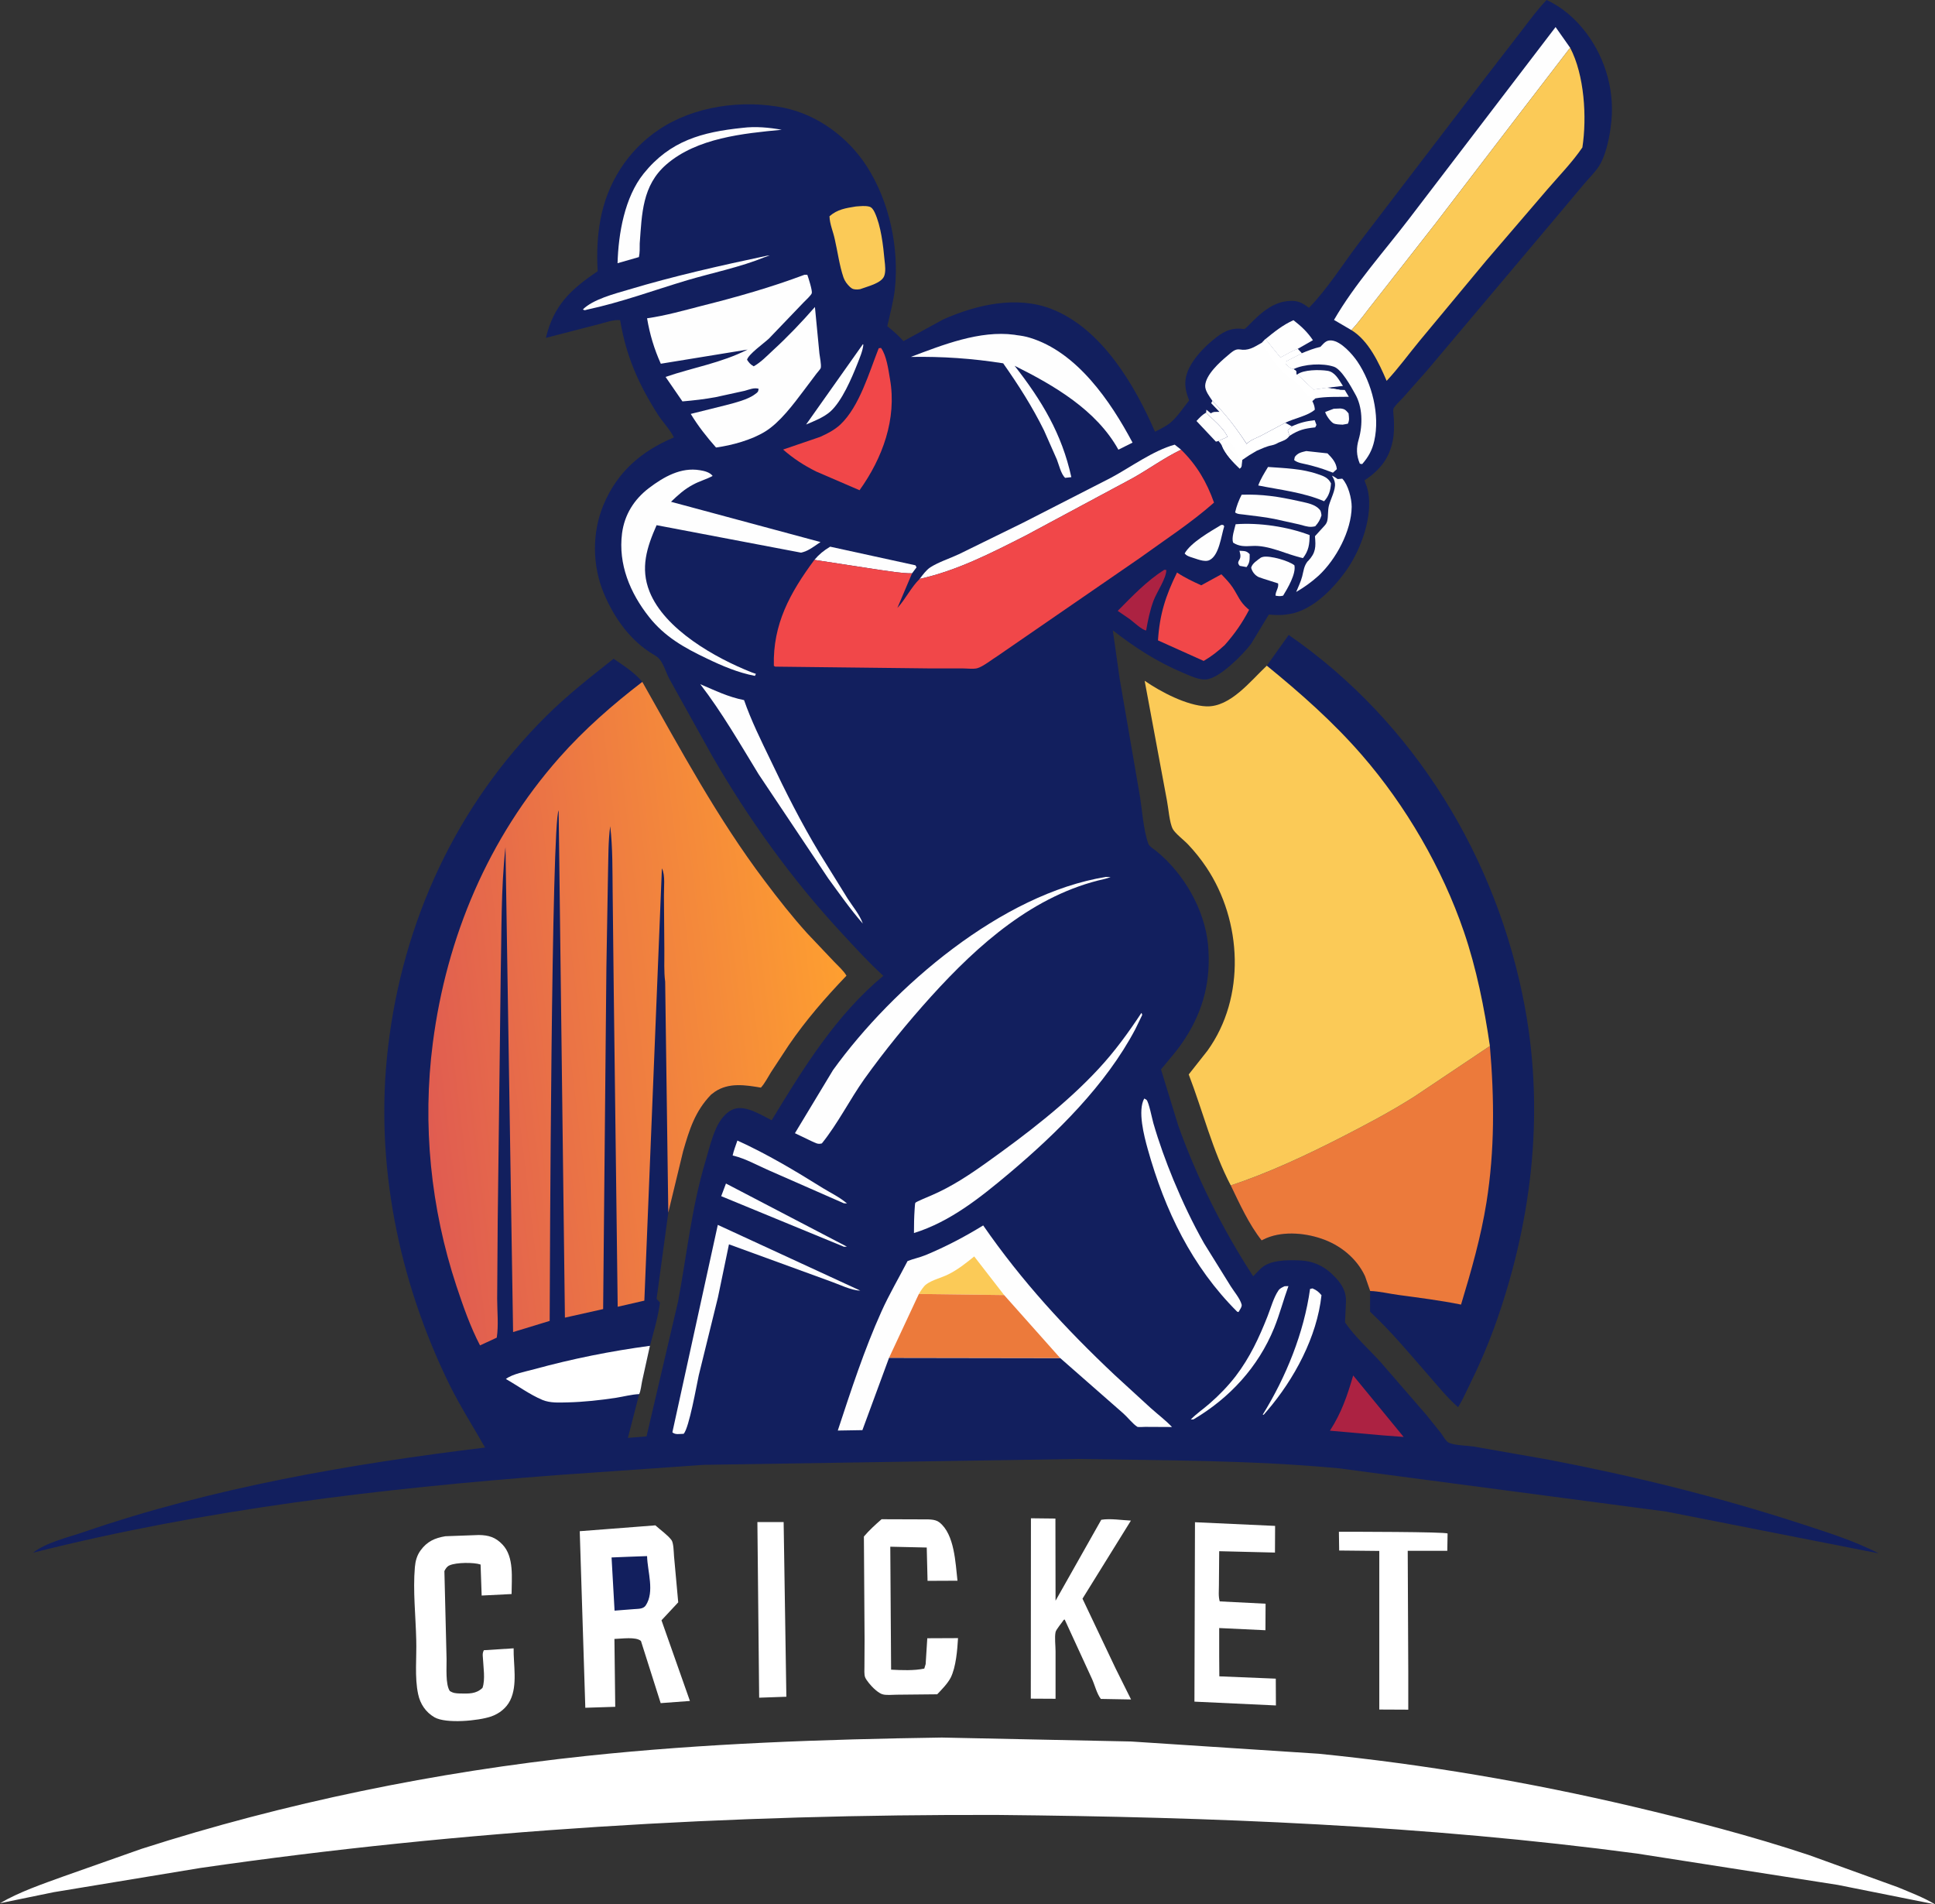 <svg width="142.253" height="140" viewBox="0 0 142.253 140" fill="none" xmlns="http://www.w3.org/2000/svg" xmlns:xlink="http://www.w3.org/1999/xlink">
	<rect x="0" y="0" width="142.253" height="140" fill="#333333" stroke="none"/>
	<desc>
			Created with Pixso.
	</desc>
	<defs>
		<linearGradient x1="62.159" y1="72.017" x2="30.459" y2="75.816" id="paint_linear_9_899_0" gradientUnits="userSpaceOnUse">
			<stop stop-color="#FE9F30"/>
			<stop offset="1" stop-color="#E05C51"/>
		</linearGradient>
	</defs>
	<path id="Vector" d="M55.68 111.9L57.61 111.9L57.81 124.74L55.81 124.81L55.68 111.9Z" fill="#FFFFFF" fill-opacity="1" fill-rule="nonzero"/>
	<path id="Vector" d="M98.43 112.61C99.13 112.61 106.29 112.61 106.42 112.74L106.4 114.01L103.49 114.01L103.53 122.84L103.53 125.69L101.4 125.68L101.4 114.02L98.45 113.99L98.43 112.61Z" fill="#FFFFFF" fill-opacity="1" fill-rule="nonzero"/>
	<path id="Vector" d="M87.85 111.91L93.74 112.18L93.73 114.14L89.63 114.04L89.61 116.54C89.61 116.91 89.56 117.37 89.67 117.73L93.04 117.9L93.03 119.85L89.63 119.69L89.63 121.8L89.64 123.24L93.79 123.41L93.8 125.38L87.81 125.1L87.85 111.91Z" fill="#FFFFFF" fill-opacity="1" fill-rule="nonzero"/>
	<path id="Vector" d="M64.81 111.69L67.74 111.7C68.17 111.71 68.72 111.65 69.06 111.92C70.18 112.8 70.24 114.92 70.39 116.21L68.19 116.22L68.13 113.77L65.45 113.71L65.51 122.75C66.27 122.79 67.21 122.83 67.95 122.67L68.05 122.34L68.17 120.44L70.43 120.43C70.38 121.3 70.28 122.56 69.89 123.34C69.65 123.79 69.25 124.19 68.9 124.56L65.91 124.59C65.6 124.59 65.13 124.65 64.85 124.55C64.64 124.48 64.39 124.27 64.23 124.12C64.05 123.95 63.69 123.54 63.6 123.31C63.52 123.1 63.55 122.73 63.55 122.51L63.56 120.52L63.51 112.96C63.91 112.49 64.34 112.1 64.81 111.69Z" fill="#FFFFFF" fill-opacity="1" fill-rule="nonzero"/>
	<path id="Vector" d="M75.79 111.62L77.59 111.64L77.6 117.68L80.96 111.73C81.62 111.62 82.46 111.76 83.14 111.79L79.58 117.53L82.01 122.65L83.15 124.94L80.93 124.9C80.63 124.52 80.48 123.86 80.27 123.41L78.27 119.06L78.2 119.09C78.07 119.3 77.64 119.79 77.6 119.99C77.52 120.38 77.6 120.99 77.6 121.4L77.6 124.89L75.78 124.88L75.79 111.62Z" fill="#FFFFFF" fill-opacity="1" fill-rule="nonzero"/>
	<path id="Vector" d="M32.74 112.94L35.2 112.85C35.92 112.86 36.43 113.01 36.94 113.55C37.81 114.46 37.61 116.02 37.61 117.19L35.41 117.3L35.33 115.02C34.84 114.85 33.53 114.86 33.05 115.08C32.86 115.16 32.76 115.32 32.67 115.5L32.83 121.98C32.84 122.58 32.74 123.84 33.07 124.32C33.33 124.48 33.51 124.49 33.81 124.5C34.45 124.51 34.99 124.55 35.47 124.09C35.69 123.49 35.53 122.52 35.5 121.87C35.48 121.64 35.47 121.52 35.57 121.32L37.76 121.18C37.74 122.39 38.06 123.88 37.51 125C37.23 125.57 36.71 125.98 36.11 126.19C35.18 126.51 32.79 126.74 31.94 126.25C31.3 125.88 30.89 125.27 30.74 124.55C30.47 123.31 30.64 121.83 30.6 120.55C30.56 118.81 30.35 116.94 30.5 115.21C30.54 114.76 30.65 114.35 30.92 113.98C31.4 113.32 31.97 113.07 32.74 112.94Z" fill="#FFFFFF" fill-opacity="1" fill-rule="nonzero"/>
	<path id="Vector" d="M46.89 112.24L48.18 112.14C48.53 112.46 49.1 112.86 49.37 113.23C49.52 113.44 49.53 114.12 49.55 114.39L49.86 117.8L48.63 119.12L50.72 125.05L48.57 125.21L47.12 120.64C46.75 120.31 45.69 120.48 45.17 120.49L45.23 125.48L43.03 125.55L42.62 112.57L46.89 112.24Z" fill="#FFFFFF" fill-opacity="1" fill-rule="nonzero"/>
	<path id="Vector" d="M46.19 114.45L47.57 114.4C47.6 115.55 48.14 117.02 47.47 118.03C47.28 118.31 46.89 118.27 46.59 118.3L45.18 118.41L44.96 114.5L46.19 114.45Z" fill="#121F5E" fill-opacity="1" fill-rule="nonzero"/>
	<path id="Vector" d="M93.13 48.94L94.74 46.68C103.98 53.07 110.08 63.1 112.11 74.08C113.57 82.03 112.58 90.04 109.85 97.6C109.33 99.02 108.74 100.39 108.07 101.74C107.79 102.31 107.53 102.92 107.19 103.45C106.39 102.75 105.71 101.9 105 101.09C103.62 99.51 102.26 97.87 100.72 96.43L100.73 94.91L100.35 93.82C99.73 92.49 98.51 91.52 97.14 91.06C95.82 90.61 94.13 90.49 92.87 91.13L92.75 91.19C91.82 90.02 91.13 88.5 90.48 87.15C93.24 86.23 95.9 84.99 98.49 83.67C100.35 82.72 102.23 81.73 103.99 80.61L109.53 76.9C109.12 74.09 108.54 71.19 107.62 68.5C106.03 63.84 103.35 59.23 100.12 55.52C98.01 53.08 95.62 50.97 93.13 48.94Z" fill="#121F5E" fill-opacity="1" fill-rule="nonzero"/>
	<path id="Vector" d="M109.53 76.9C109.86 80.75 109.89 84.56 109.28 88.39C108.87 90.96 108.16 93.43 107.41 95.91C105.88 95.6 104.34 95.41 102.8 95.2C102.13 95.11 101.39 94.93 100.73 94.91L100.35 93.82C99.73 92.49 98.51 91.52 97.14 91.06C95.82 90.61 94.13 90.49 92.87 91.13L92.75 91.19C91.82 90.02 91.13 88.5 90.48 87.15C93.24 86.23 95.9 84.99 98.49 83.67C100.35 82.72 102.23 81.73 103.99 80.61L109.53 76.9Z" fill="#EC7A3B" fill-opacity="1" fill-rule="nonzero"/>
	<path id="Vector" d="M90.48 87.15C89.15 84.62 88.42 81.67 87.39 78.99L88.77 77.24C91.59 73.33 91.32 67.71 88.69 63.77C88.29 63.17 87.84 62.61 87.34 62.08C87.06 61.78 86.4 61.28 86.22 60.95C85.97 60.48 85.9 59.41 85.79 58.86L84.15 50.05C85.34 50.87 87.24 51.87 88.69 51.93C90.46 51.99 91.94 50.05 93.13 48.94C95.62 50.97 98.01 53.08 100.12 55.51C103.35 59.23 106.03 63.84 107.62 68.5C108.54 71.19 109.12 74.09 109.53 76.9L103.99 80.61C102.23 81.73 100.35 82.72 98.49 83.67C95.9 84.99 93.24 86.23 90.48 87.15Z" fill="#FBCA57" fill-opacity="1" fill-rule="nonzero"/>
	<path id="Vector" d="M69.24 127.74L83.15 128.03L96.94 128.93C104.73 129.71 112.41 131.02 120.03 132.81C124.39 133.84 128.75 134.97 132.99 136.38L139.54 138.75C140.44 139.13 141.41 139.49 142.25 140L135.09 138.57L120.36 136.27C104.76 134.19 89.07 133.58 73.35 133.43C53.77 133.37 34.1 134.52 14.72 137.33L3.94 139.11L0 139.92C1.41 139.09 3.12 138.51 4.66 137.95L10.38 135.93C20.96 132.53 32.07 130.26 43.12 129.09C51.81 128.17 60.51 127.87 69.24 127.74Z" fill="#FFFFFF" fill-opacity="1" fill-rule="nonzero"/>
	<path id="Vector" d="M46.99 102.49L46.16 105.71L47.53 105.6L49.85 95.68C50.5 92.2 50.84 88.8 51.86 85.38C52.09 84.6 52.29 83.76 52.62 83.01C52.87 82.42 53.35 81.72 54 81.52C54.84 81.25 56 81.99 56.73 82.36C59.04 78.55 61.47 74.61 64.94 71.74C63.87 70.77 62.88 69.68 61.9 68.62C58.24 64.68 55.04 60.24 52.36 55.58L49.22 49.93C48.97 49.48 48.81 48.86 48.5 48.48C48.37 48.32 48.24 48.24 48.08 48.14C46.37 47.15 45.15 45.43 44.4 43.64C43.54 41.6 43.51 39.18 44.36 37.13C45.38 34.69 47.14 33.17 49.54 32.16C49.28 31.6 48.7 31.01 48.36 30.47C46.93 28.22 46.03 26.18 45.59 23.54C45.15 23.47 44.44 23.73 44 23.84L40.13 24.84C40.71 22.44 41.95 21.28 43.94 19.94C43.86 18.66 43.91 17.41 44.14 16.15C44.64 13.45 46.15 11.06 48.44 9.53C51.02 7.79 54.6 7.31 57.61 7.92C60.11 8.43 62.36 10.1 63.73 12.24C65.39 14.83 66.1 18.19 65.79 21.23C65.69 22.14 65.43 23.08 65.23 23.98C65.67 24.33 66.05 24.67 66.42 25.08L69.35 23.48C71.79 22.4 74.72 21.72 77.29 22.71C80.98 24.14 83.42 28.3 84.91 31.74C85.28 31.55 85.71 31.35 86.04 31.08C86.55 30.66 87 29.96 87.42 29.44C87.23 28.94 87.1 28.5 87.15 27.97C87.26 26.76 88.5 25.5 89.43 24.79C90.08 24.29 90.64 24.07 91.46 24.19C91.66 24.22 92.87 22.43 94.43 22.17C95.14 22.05 95.55 22.12 96.12 22.55L96.23 22.63C97.6 21.23 98.75 19.37 99.95 17.8L108.98 5.99L111.93 2.17C112.5 1.43 113.05 0.67 113.7 0C114.89 0.55 115.84 1.4 116.63 2.44C118.09 4.4 118.77 6.9 118.41 9.33L118.39 9.51C118.27 10.33 118.01 11.52 117.54 12.23C117.24 12.69 116.8 13.11 116.45 13.53L114.37 16.01L104.91 27.24L103.13 29.25C102.96 29.44 102.55 29.81 102.45 30.03C102.39 30.15 102.46 30.65 102.47 30.8C102.49 31.35 102.5 31.89 102.38 32.44C102.11 33.76 101.39 34.6 100.31 35.32C100.42 35.59 100.52 35.87 100.58 36.16C100.92 37.95 100.09 40.27 99.1 41.75C98.15 43.15 96.57 44.84 94.82 45.14L94.69 45.16C94.25 45.23 93.86 45.23 93.42 45.19L93.28 45.18L91.97 47.34C91.4 48.1 89.67 49.86 88.68 49.95C88.15 50 87.49 49.68 87.01 49.48C85.08 48.67 83.45 47.62 81.81 46.34L82.31 49.88L83.77 58.35C83.97 59.51 84.04 60.95 84.42 62.03C84.49 62.23 84.85 62.44 85.02 62.58C87.03 64.22 88.56 66.86 88.81 69.46C89.04 71.99 88.5 74.23 87.11 76.37C86.6 77.17 85.95 77.89 85.35 78.62L86.62 82.75C88 86.61 89.9 90.41 92.13 93.83L92.66 93.28C93.35 92.62 94.58 92.63 95.48 92.66C96.58 92.69 97.43 93.11 98.18 93.92C98.66 94.43 98.98 94.98 98.95 95.7L98.88 97.22C99.59 98.26 100.63 99.19 101.48 100.12L104.86 104.02L105.95 105.38C106.1 105.59 106.3 105.98 106.54 106.08C107 106.27 107.84 106.27 108.36 106.35L113.89 107.32C120.09 108.51 126.27 110.03 132.27 111.98C134.22 112.62 136.28 113.25 138.11 114.2L122.51 111.13L98.37 107.94C92.01 107.35 85.57 107.36 79.19 107.26L51.75 107.69L40.9 108.45C27.95 109.43 15.05 110.97 2.43 114.15C3.41 113.39 4.99 113.03 6.16 112.63C15.66 109.36 25.72 107.63 35.66 106.42C34.8 104.91 33.87 103.45 33.09 101.89C29.31 94.22 27.52 85.5 28.53 76.97C29.61 67.75 33.55 59.2 40.16 52.64C41.7 51.11 43.41 49.77 45.11 48.43C45.85 48.94 46.64 49.43 47.22 50.13C50.05 55.13 52.74 60.15 56.21 64.75C57.2 66.07 58.23 67.38 59.33 68.6L61.31 70.69C61.61 71.01 62.01 71.35 62.23 71.73C60.69 73.35 59.26 74.98 58 76.82L56.68 78.83C56.45 79.2 56.23 79.64 55.94 79.96C54.8 79.77 53.59 79.57 52.56 80.26L52.28 80.47C51.09 81.7 50.68 83.05 50.22 84.64L49.13 89.15L48.27 95.49L48.52 95.76C48.38 96.81 48.06 97.91 47.78 98.94L47.21 101.52C47.15 101.79 47.11 102.25 46.99 102.49Z" fill="#121F5E" fill-opacity="1" fill-rule="nonzero"/>
	<path id="Vector" d="M91.12 40.49C91.47 40.52 91.62 40.47 91.87 40.74C91.87 41.13 91.89 41.37 91.64 41.69L91.14 41.6C90.86 41.28 91.19 41.23 91.19 40.89C91.2 40.75 91.14 40.62 91.12 40.49Z" fill="#FEFEFE" fill-opacity="1" fill-rule="nonzero"/>
	<path id="Vector" d="M94.98 31.34C95.55 31.08 96.02 30.96 96.65 30.89L96.78 31.24L96.69 31.42C95.9 31.5 95.47 31.61 94.8 32.04L94.67 31.64L94.98 31.34Z" fill="#FEFEFE" fill-opacity="1" fill-rule="nonzero"/>
	<path id="Vector" d="M98.05 30.05L98.54 30.03C98.86 30.06 98.94 30.15 99.14 30.39C99.17 30.69 99.22 30.87 99.09 31.15L98.71 31.22C98.52 31.21 98.18 31.21 98.01 31.11C97.79 30.97 97.49 30.54 97.42 30.29L98.05 30.05Z" fill="#FEFEFE" fill-opacity="1" fill-rule="nonzero"/>
	<path id="Vector" d="M89.58 32.42L89.39 32.47L87.96 30.95C88.19 30.7 88.38 30.5 88.67 30.33C89.14 30.84 89.99 31.49 90.24 32.12L89.58 32.42Z" fill="#FEFEFE" fill-opacity="1" fill-rule="nonzero"/>
	<path id="Vector" d="M96.03 33.16L97.59 33.33C97.93 33.67 98.23 34 98.28 34.49L97.99 34.75L97.67 34.63C97.18 34.44 96.66 34.29 96.14 34.16C95.82 34.08 95.39 34.04 95.14 33.82L95.19 33.59C95.42 33.29 95.66 33.25 96.03 33.16Z" fill="#FEFEFE" fill-opacity="1" fill-rule="nonzero"/>
	<path id="Vector" d="M95.37 27.53C95.83 27.17 97 27.17 97.59 27.26C98.12 27.34 98.39 27.85 98.66 28.27L98.73 28.37L97.54 28.51L96.56 28.65L95.37 27.53Z" fill="#FEFEFE" fill-opacity="1" fill-rule="nonzero"/>
	<path id="Vector" d="M89.78 38.59L89.92 38.59L90 38.69C89.77 39.42 89.63 40.81 88.93 41.17C88.55 41.37 87.92 41.06 87.52 40.95C87.33 40.88 87.22 40.84 87.09 40.69C87.54 39.88 88.99 39.07 89.78 38.59Z" fill="#FEFEFE" fill-opacity="1" fill-rule="nonzero"/>
	<path id="Vector" d="M63.44 25.3L63.47 25.35C63.42 25.82 63.2 26.31 63.03 26.75C62.61 27.81 61.9 29.48 61.05 30.25C60.55 30.69 59.87 30.95 59.26 31.21L63.44 25.3Z" fill="#FEFEFE" fill-opacity="1" fill-rule="nonzero"/>
	<path id="Vector" d="M93.03 24.93C93.66 24.41 94.34 23.87 95.09 23.54C95.67 23.99 96.11 24.4 96.52 25.01L95.4 25.65C94.97 25.81 94.54 26.08 94.13 26.29L93.03 24.93Z" fill="#FEFEFE" fill-opacity="1" fill-rule="nonzero"/>
	<path id="Vector" d="M92.7 40.99L92.85 40.94C93.38 40.83 94.76 41.23 95.16 41.56C95.29 42.19 94.66 43.25 94.33 43.79C94.11 43.85 93.99 43.83 93.77 43.79C93.78 43.43 94.02 43.23 93.96 42.89L92.89 42.55L92.54 42.43C92.25 42.29 92.06 42.04 91.98 41.74C92.05 41.42 92.45 41.18 92.7 40.99Z" fill="#FEFEFE" fill-opacity="1" fill-rule="nonzero"/>
	<path id="Vector" d="M56.38 18.8L56.59 18.78L56.21 18.91C54.42 19.64 52.4 20.05 50.53 20.6C48.09 21.33 45.66 22.23 43.17 22.76C43 22.8 43.01 22.84 42.85 22.75C43.6 22 45.18 21.6 46.19 21.3C49.51 20.3 52.98 19.52 56.38 18.8Z" fill="#FEFEFE" fill-opacity="1" fill-rule="nonzero"/>
	<path id="Vector" d="M85.59 41.89L85.74 41.9C85.76 42.49 85.04 43.53 84.81 44.14C84.54 44.86 84.39 45.6 84.26 46.35C83.96 46.32 83.33 45.72 83.06 45.52L82.17 44.91C83.25 43.82 84.29 42.72 85.59 41.89Z" fill="#AC2242" fill-opacity="1" fill-rule="nonzero"/>
	<path id="Vector" d="M59.87 41.16C60.23 40.74 60.55 40.48 61.03 40.19L67.3 41.56L67.38 41.71L67.05 42.15C66.24 42.15 65.43 42 64.62 41.89L59.87 41.16Z" fill="#FEFEFE" fill-opacity="1" fill-rule="nonzero"/>
	<path id="Vector" d="M54.21 83.85C56.43 84.86 58.43 86.06 60.5 87.35C61.09 87.71 61.76 88.03 62.27 88.48L62.03 88.46L56.52 86.04C55.69 85.68 54.83 85.19 53.95 84.97L53.86 84.95C53.94 84.58 54.09 84.21 54.21 83.85Z" fill="#FEFEFE" fill-opacity="1" fill-rule="nonzero"/>
	<path id="Vector" d="M53.37 87.01L62.26 91.65L62.05 91.66L53.02 87.94L53.37 87.01Z" fill="#FEFEFE" fill-opacity="1" fill-rule="nonzero"/>
	<path id="Vector" d="M96.31 94.76L96.49 94.72C96.79 94.85 96.94 94.97 97.15 95.22C96.82 98.29 95.14 101.4 93.16 103.71L92.9 104.01L92.83 104C94.54 101.24 95.86 97.99 96.31 94.76Z" fill="#FEFEFE" fill-opacity="1" fill-rule="nonzero"/>
	<path id="Vector" d="M94.44 94.56L94.72 94.55C94.35 95.57 94.08 96.62 93.67 97.63C92.5 100.5 90.4 102.78 87.74 104.35L87.54 104.36C87.96 103.92 88.48 103.58 88.94 103.17C89.63 102.57 90.29 101.89 90.85 101.16C91.88 99.81 92.56 98.35 93.18 96.78C93.41 96.2 93.63 95.39 93.98 94.88C94.09 94.71 94.27 94.64 94.44 94.56Z" fill="#FEFEFE" fill-opacity="1" fill-rule="nonzero"/>
	<path id="Vector" d="M93.22 34.33C94.45 34.42 95.72 34.45 96.89 34.86C97.31 35 97.65 35.12 97.85 35.54C97.81 36.06 97.7 36.47 97.34 36.85C95.84 36.2 94.09 36.01 92.5 35.69C92.68 35.2 92.95 34.78 93.22 34.33Z" fill="#FEFEFE" fill-opacity="1" fill-rule="nonzero"/>
	<path id="Vector" d="M88.67 30.33L88.69 30.12L89.02 30.39C89.21 30.24 89.41 30.29 89.65 30.28L89.04 29.64L89.13 29.47C90.13 30.47 90.88 31.46 91.65 32.64C91.9 32.36 92.34 32.21 92.67 32.05L94.49 31.08L94.98 31.35L94.67 31.64L94.8 32.04C94.57 32.36 94.32 32.4 93.99 32.54L93.84 32.62C93.71 32.68 93.63 32.71 93.49 32.74C93.11 32.81 92.74 32.99 92.39 33.14L91.85 33.46L91.33 33.81L91.28 34.25C91.22 34.39 91.26 34.32 91.14 34.45C90.66 33.99 90.1 33.42 89.84 32.79C89.76 32.62 89.7 32.56 89.58 32.42L90.24 32.12C89.99 31.49 89.15 30.84 88.67 30.33Z" fill="#FFFFFF" fill-opacity="1" fill-rule="nonzero"/>
	<path id="Vector" d="M89.84 32.79L90.34 32.44C90.79 32.72 91.09 33.76 91.28 34.25C91.22 34.39 91.26 34.32 91.14 34.45C90.66 33.99 90.1 33.42 89.84 32.79Z" fill="#FEFEFE" fill-opacity="1" fill-rule="nonzero"/>
	<path id="Vector" d="M95.79 41.03C94.58 40.77 93.28 40.05 92.02 40.14C91.52 40.17 91.08 40.18 90.65 39.89C90.53 39.51 90.75 38.92 90.84 38.54C92.57 38.41 94.66 38.72 96.28 39.34C96.27 40.03 96.21 40.48 95.79 41.03Z" fill="#FEFEFE" fill-opacity="1" fill-rule="nonzero"/>
	<path id="Vector" d="M91.28 36.37C92.77 36.32 94 36.51 95.44 36.83C95.91 36.94 96.51 37.02 96.89 37.34C97.11 37.53 97.11 37.61 97.15 37.89C97.04 38.23 96.93 38.42 96.69 38.69C96.57 38.71 96.53 38.73 96.42 38.73C96.12 38.75 95.78 38.62 95.49 38.55L93.68 38.15C92.94 38 92.19 37.93 91.44 37.83C91.23 37.8 90.96 37.81 90.8 37.67C90.91 37.19 91.06 36.81 91.28 36.37Z" fill="#FEFEFE" fill-opacity="1" fill-rule="nonzero"/>
	<path id="Vector" d="M99.48 101.12L103.19 105.64L101.61 105.52L97.77 105.18C98.62 103.87 99.05 102.6 99.48 101.12Z" fill="#AC2242" fill-opacity="1" fill-rule="nonzero"/>
	<path id="Vector" d="M96.67 39.42L97.39 38.63C97.48 38.53 97.53 38.44 97.57 38.31C97.66 37.94 97.6 37.53 97.7 37.15C97.83 36.68 98.2 36 98.14 35.53C98.12 35.33 98.02 35.14 97.92 34.97C98.09 35.04 98.19 35.12 98.34 35.22L98.68 35.19C99.12 35.65 99.37 36.65 99.37 37.26C99.35 39.03 98.22 41.13 96.94 42.32C96.42 42.79 95.89 43.17 95.29 43.52C95.44 43.15 95.63 42.77 95.73 42.38C95.84 41.96 95.85 41.63 96.13 41.27L96.16 41.25C96.74 40.64 96.74 40.2 96.67 39.42Z" fill="#FEFEFE" fill-opacity="1" fill-rule="nonzero"/>
	<path id="Vector" d="M54.58 9.4C55.54 9.28 56.52 9.37 57.47 9.54C54.64 9.81 51.24 10.14 48.99 12.09C47.21 13.63 47.19 15.73 47.03 17.9C47.03 18.24 47.04 18.57 46.97 18.9L45.4 19.35C45.46 17.18 45.92 14.5 47.32 12.76C49.27 10.34 51.61 9.71 54.58 9.4Z" fill="#FEFEFE" fill-opacity="1" fill-rule="nonzero"/>
	<path id="Vector" d="M95.7 25.97C96.15 25.78 96.59 25.61 97.07 25.5C97.33 25.24 97.48 24.99 97.89 25.03C98.59 25.09 99.42 26.04 99.79 26.58C100.87 28.18 101.46 30.51 101.03 32.41C100.88 33.09 100.6 33.6 100.14 34.12L99.97 34.09C99.71 33.47 99.7 32.93 99.89 32.29C100.19 31.24 100.18 29.9 99.61 28.94C99.33 28.43 98.62 27.14 98.06 26.96C97.24 26.68 95.87 26.76 95.09 27.14C94.79 27.07 94.72 26.95 94.51 26.74L94.51 26.58L95.7 25.97Z" fill="#FEFEFE" fill-opacity="1" fill-rule="nonzero"/>
	<path id="Vector" d="M84.12 80.76C84.18 80.8 84.25 80.82 84.29 80.86C84.46 81.03 84.71 82.3 84.79 82.57C85.2 83.99 85.71 85.39 86.27 86.75C86.93 88.34 87.67 89.91 88.52 91.41L90.47 94.55C90.71 94.94 91.17 95.47 91.28 95.91C91.32 96.07 91.13 96.31 91.05 96.46L90.95 96.43C87.62 93.11 85.64 88.99 84.38 84.49C84.11 83.52 83.62 81.66 84.12 80.76Z" fill="#FEFEFE" fill-opacity="1" fill-rule="nonzero"/>
	<path id="Vector" d="M67.61 42.56C67.83 42.27 68.08 41.92 68.39 41.71C69 41.32 69.84 41.05 70.5 40.74L75.23 38.42L81.68 35.12C83.12 34.35 84.78 33.12 86.36 32.69L86.83 33.06C85.6 33.65 84.48 34.47 83.29 35.14L75.37 39.39C72.84 40.67 70.39 41.94 67.61 42.56Z" fill="#FEFEFE" fill-opacity="1" fill-rule="nonzero"/>
	<path id="Vector" d="M62.92 15.18C63.23 15.16 63.6 15.11 63.9 15.19C64.09 15.23 64.22 15.44 64.3 15.61C64.77 16.61 64.93 18.06 65.03 19.15C65.07 19.51 65.13 19.96 65 20.3C64.78 20.84 63.75 21.06 63.23 21.26L63.05 21.28C62.81 21.29 62.66 21.26 62.49 21.1C62.28 20.9 62.11 20.68 62.01 20.4C61.71 19.52 61.58 18.5 61.37 17.59C61.25 17.02 61 16.49 60.98 15.9C61.56 15.39 62.18 15.3 62.92 15.18Z" fill="#FBCA57" fill-opacity="1" fill-rule="nonzero"/>
	<path id="Vector" d="M63.43 67.9C62.52 66.86 61.71 65.7 60.89 64.58L55.77 56.92C54.4 54.68 53.08 52.38 51.48 50.3C52.59 50.77 53.5 51.23 54.7 51.47C55.22 52.97 55.95 54.44 56.64 55.87C57.75 58.21 58.91 60.51 60.25 62.73L62.32 66.07C62.7 66.66 63.2 67.24 63.43 67.9Z" fill="#FEFEFE" fill-opacity="1" fill-rule="nonzero"/>
	<path id="Vector" d="M52.77 90.05L63.24 94.88C62.6 94.88 61.66 94.41 61.05 94.2L53.59 91.48L52.78 95.38L51.37 101.11C51.22 101.79 50.66 104.99 50.26 105.41C49.97 105.41 49.65 105.5 49.43 105.3L52.77 90.05Z" fill="#FEFEFE" fill-opacity="1" fill-rule="nonzero"/>
	<path id="Vector" d="M46.99 102.49C46.41 102.52 45.86 102.67 45.3 102.76C44.13 102.94 42.91 103.07 41.73 103.1C41.1 103.11 40.47 103.16 39.88 102.92C38.95 102.53 38.07 101.88 37.19 101.38C37.68 101 38.67 100.83 39.28 100.66C42.09 99.89 44.89 99.33 47.78 98.94L47.21 101.52C47.15 101.79 47.11 102.25 46.99 102.49Z" fill="#FFFFFF" fill-opacity="1" fill-rule="nonzero"/>
	<path id="Vector" d="M83.91 74.47C83.95 74.51 83.96 74.57 83.97 74.62L83.46 75.67C81.3 79.76 77.69 83.31 74.19 86.26C72.08 88.03 69.86 89.82 67.19 90.65C67.19 90.06 67.2 89.48 67.24 88.9C67.25 88.82 67.26 88.49 67.29 88.43C67.33 88.35 68.37 87.93 68.5 87.87C69.98 87.23 71.29 86.36 72.6 85.42C75.44 83.39 78.39 81.14 80.77 78.57C81.95 77.3 82.96 75.91 83.91 74.47Z" fill="#FEFEFE" fill-opacity="1" fill-rule="nonzero"/>
	<path id="Vector" d="M86.53 42.09C87.08 42.46 87.71 42.76 88.31 43.03L89.79 42.22C90.08 42.52 90.4 42.85 90.63 43.2C91.03 43.81 91.14 44.24 91.72 44.74L91.83 44.83C91.31 45.82 90.78 46.58 90.04 47.42C89.54 47.88 89.07 48.25 88.49 48.59L85.13 47.08C85.25 45.17 85.69 43.8 86.53 42.09Z" fill="#F14749" fill-opacity="1" fill-rule="nonzero"/>
	<path id="Vector" d="M64.6 25.6L64.77 25.58C65.18 26.15 65.31 27.18 65.43 27.88C65.94 30.8 64.88 33.68 63.19 36.04L59.99 34.66C59.08 34.2 58.34 33.72 57.57 33.05L60.29 32.12C60.82 31.88 61.34 31.62 61.78 31.21C63.19 29.88 63.9 27.36 64.6 25.6Z" fill="#F14749" fill-opacity="1" fill-rule="nonzero"/>
	<path id="Vector" d="M78.76 35.08L78.3 35.13C78 34.84 77.85 34.18 77.7 33.79L76.75 31.64C75.89 29.9 74.87 28.3 73.75 26.71C71.47 26.35 69.27 26.2 66.96 26.24C69.29 25.36 72.03 24.27 74.57 24.61L74.75 24.64C75.08 24.68 75.39 24.73 75.71 24.83C79.18 25.88 81.65 29.51 83.26 32.54L82.22 33.06C80.6 30.14 77.48 28.33 74.59 26.89C76.58 29.44 78.06 31.88 78.76 35.08Z" fill="#FEFEFE" fill-opacity="1" fill-rule="nonzero"/>
	<path id="Vector" d="M92.79 25.18L93.03 24.93L94.13 26.29C94.54 26.08 94.97 25.81 95.4 25.65L95.7 25.97L94.51 26.58L94.51 26.74C94.72 26.95 94.79 27.07 95.09 27.14L95.28 27.27L95.32 27.55L95.37 27.53L96.56 28.65L97.54 28.51L98.52 28.66L98.86 28.67L99.16 29.17C98.36 29.19 97.49 29.14 96.7 29.29L96.48 29.49L96.55 29.65C96.62 29.81 96.65 29.95 96.66 30.12C96.16 30.57 95.13 30.76 94.49 31.08L92.67 32.05C92.34 32.21 91.9 32.36 91.65 32.63C90.88 31.46 90.12 30.47 89.13 29.47C88.92 29.15 88.58 28.73 88.6 28.34C88.65 27.55 89.66 26.63 90.24 26.15C90.51 25.93 90.78 25.63 91.14 25.69C91.75 25.8 92.15 25.55 92.67 25.25L92.79 25.18Z" fill="#FEFEFE" fill-opacity="1" fill-rule="nonzero"/>
	<path id="Vector" d="M92.79 25.18L93.03 24.93L94.13 26.29C94.54 26.08 94.97 25.81 95.4 25.65L95.7 25.97L94.51 26.58L94.51 26.74C94.72 26.95 94.79 27.07 95.09 27.14L95.28 27.27L95.32 27.55L95.37 27.53L96.56 28.65L97.54 28.51L98.52 28.66C97.92 28.77 97.43 28.88 96.87 29.12L96.7 29.2L96.6 29.24C96.33 29.23 96.3 29.19 96.08 29.04C95.77 28.65 95.48 28.23 95.08 27.94C94.14 27.42 93.28 26.13 92.79 25.18Z" fill="#FFFFFF" fill-opacity="1" fill-rule="nonzero"/>
	<path id="Vector" d="M81.3 64.47L81.65 64.48C81.5 64.53 81.35 64.59 81.2 64.62C76.02 65.77 71.91 69.44 68.45 73.26C66.7 75.2 65.06 77.21 63.54 79.33C62.46 80.86 61.59 82.61 60.42 84.06C60.11 84.15 59.96 84.02 59.67 83.9L58.44 83.31L61.24 78.67C65.67 72.53 73.66 65.7 81.3 64.47Z" fill="#FEFEFE" fill-opacity="1" fill-rule="nonzero"/>
	<path id="Vector" d="M55.57 49.54L55.5 49.69C54.25 49.45 53.1 48.96 51.96 48.41C50.3 47.62 48.86 46.81 47.71 45.35C46.32 43.59 45.44 41.48 45.73 39.21C45.91 37.83 46.62 36.71 47.71 35.88C48.79 35.06 50.06 34.33 51.46 34.57C51.78 34.62 52.19 34.72 52.39 34.99C51.93 35.24 51.42 35.37 50.95 35.63C50.32 35.96 49.84 36.4 49.33 36.89L60.32 39.85C59.94 40.1 59.48 40.47 59.04 40.59L58.89 40.63L48.27 38.61C47.55 40.24 47.06 41.76 47.75 43.49C48.86 46.28 52.6 48.38 55.26 49.43L55.57 49.54Z" fill="#FEFEFE" fill-opacity="1" fill-rule="nonzero"/>
	<path id="Vector" d="M99.35 24.27L98.07 23.52C99.59 20.89 101.73 18.52 103.58 16.1L114.36 1.99L115.43 3.51L111.57 8.54L105.57 16.38L101.03 22.18C100.48 22.86 99.95 23.63 99.35 24.27Z" fill="#FEFEFE" fill-opacity="1" fill-rule="nonzero"/>
	<path id="Vector" d="M59.14 20.2L59.35 20.2C59.43 20.42 59.73 21.36 59.68 21.55C59.65 21.69 59.2 22.11 59.08 22.23L56.53 24.89C56.17 25.23 55.01 26.05 54.92 26.45C55.07 26.67 55.16 26.79 55.41 26.93C55.93 26.64 56.39 26.16 56.83 25.75C57.92 24.75 58.93 23.69 59.91 22.57L60.24 25.99C60.27 26.25 60.39 26.8 60.34 27.05C60.32 27.13 60.09 27.38 60.03 27.46L59.09 28.71C58.33 29.72 57.33 31.06 56.26 31.72C55.24 32.35 53.81 32.74 52.64 32.9C51.95 32.12 51.32 31.32 50.78 30.43L53.35 29.79C54.01 29.61 54.98 29.39 55.52 28.97C55.71 28.83 55.74 28.82 55.77 28.58C55.44 28.48 55.08 28.64 54.75 28.73L52.6 29.2C51.79 29.35 50.99 29.44 50.17 29.51L48.93 27.71C50.97 27.01 53.01 26.69 54.96 25.7L48.58 26.74C48.09 25.65 47.77 24.58 47.57 23.4C48.92 23.21 50.29 22.82 51.61 22.48C54.16 21.84 56.67 21.13 59.14 20.2Z" fill="#FEFEFE" fill-opacity="1" fill-rule="nonzero"/>
	<path id="Vector" d="M115.43 3.51C116.48 5.51 116.67 8.62 116.33 10.84C115.59 11.93 114.62 12.92 113.76 13.92L109.23 19.2L104.37 25.05C103.56 26.03 102.81 27.07 101.94 28C101.38 26.7 100.62 25.04 99.35 24.27C99.95 23.63 100.48 22.86 101.03 22.18L105.57 16.38L111.57 8.54L115.43 3.51Z" fill="#FBCA57" fill-opacity="1" fill-rule="nonzero"/>
	<path id="Vector" d="M65.36 99.82L63.4 105.14L61.59 105.17C62.55 102.26 63.54 99.21 64.8 96.42C65.37 95.15 66.08 93.95 66.72 92.71C67.15 92.54 67.61 92.45 68.05 92.27C69.54 91.65 70.91 90.93 72.28 90.09C75.1 94.17 78.34 97.69 81.95 101.09L84.59 103.51C85.1 103.97 85.69 104.41 86.16 104.91L84.18 104.9C84.1 104.9 83.68 104.93 83.62 104.9C83.28 104.69 82.9 104.19 82.58 103.91L77.94 99.84L65.36 99.82Z" fill="#FEFEFE" fill-opacity="1" fill-rule="nonzero"/>
	<path id="Vector" d="M67.55 95.13C67.7 94.89 67.88 94.57 68.12 94.4C68.56 94.09 69.2 93.94 69.69 93.7C70.39 93.36 71.02 92.86 71.62 92.37L73.82 95.21L67.55 95.13Z" fill="#FBCA57" fill-opacity="1" fill-rule="nonzero"/>
	<path id="Vector" d="M67.55 95.13L73.82 95.21L77.94 99.84L65.36 99.82L67.55 95.13Z" fill="#EC7A3B" fill-opacity="1" fill-rule="nonzero"/>
	<path id="Vector" d="M86.83 33.06C87.98 34.19 88.71 35.43 89.25 36.95C87.54 38.46 85.62 39.7 83.77 41.04L73.36 48.21C72.97 48.45 72.24 49.03 71.83 49.13C71.54 49.2 71.07 49.14 70.77 49.14L68.35 49.14L56.99 49.01L56.89 48.95C56.81 45.88 58.08 43.58 59.87 41.16L64.62 41.89C65.43 42 66.24 42.15 67.05 42.15L65.97 44.7C66.57 44.05 66.99 43.16 67.61 42.56C70.39 41.94 72.84 40.67 75.37 39.39L83.29 35.14C84.48 34.47 85.6 33.65 86.83 33.06Z" fill="#F14749" fill-opacity="1" fill-rule="nonzero"/>
	<path id="Vector" d="M47.22 50.13C50.05 55.13 52.74 60.15 56.21 64.75C57.2 66.07 58.23 67.38 59.33 68.6L61.31 70.69C61.61 71.01 62.01 71.35 62.23 71.73C60.69 73.34 59.26 74.98 58 76.82L56.68 78.83C56.45 79.2 56.23 79.64 55.94 79.96C54.8 79.77 53.59 79.57 52.56 80.26L52.28 80.47C51.09 81.7 50.68 83.05 50.22 84.64L49.13 89.15L48.9 72.17C48.8 71.42 48.85 70.61 48.84 69.85L48.81 65.83C48.8 65.28 48.92 64.33 48.66 63.84L47.37 95.62L45.41 96.07L45.12 72.82L45.04 65.6C45.02 63.98 45.05 62.35 44.86 60.74C44.71 61.85 44.73 62.98 44.7 64.09L44.58 71.08L44.34 96.24L41.53 96.87L41.07 59.58C40.54 60.37 40.42 93.55 40.41 97.11L37.72 97.93L37.16 62.28C36.82 65.39 36.88 68.56 36.81 71.69L36.59 89.71L36.55 95.48C36.55 96.38 36.66 97.45 36.52 98.34L35.29 98.91C34.57 97.53 34.05 96.03 33.56 94.56C31.66 88.82 31.04 82.66 31.82 76.67C32.83 68.88 35.9 61.61 41.12 55.7C42.95 53.63 45.03 51.81 47.22 50.13Z" fill="url(#paint_linear_9_899_0)" fill-opacity="1" fill-rule="nonzero"/>
</svg>
